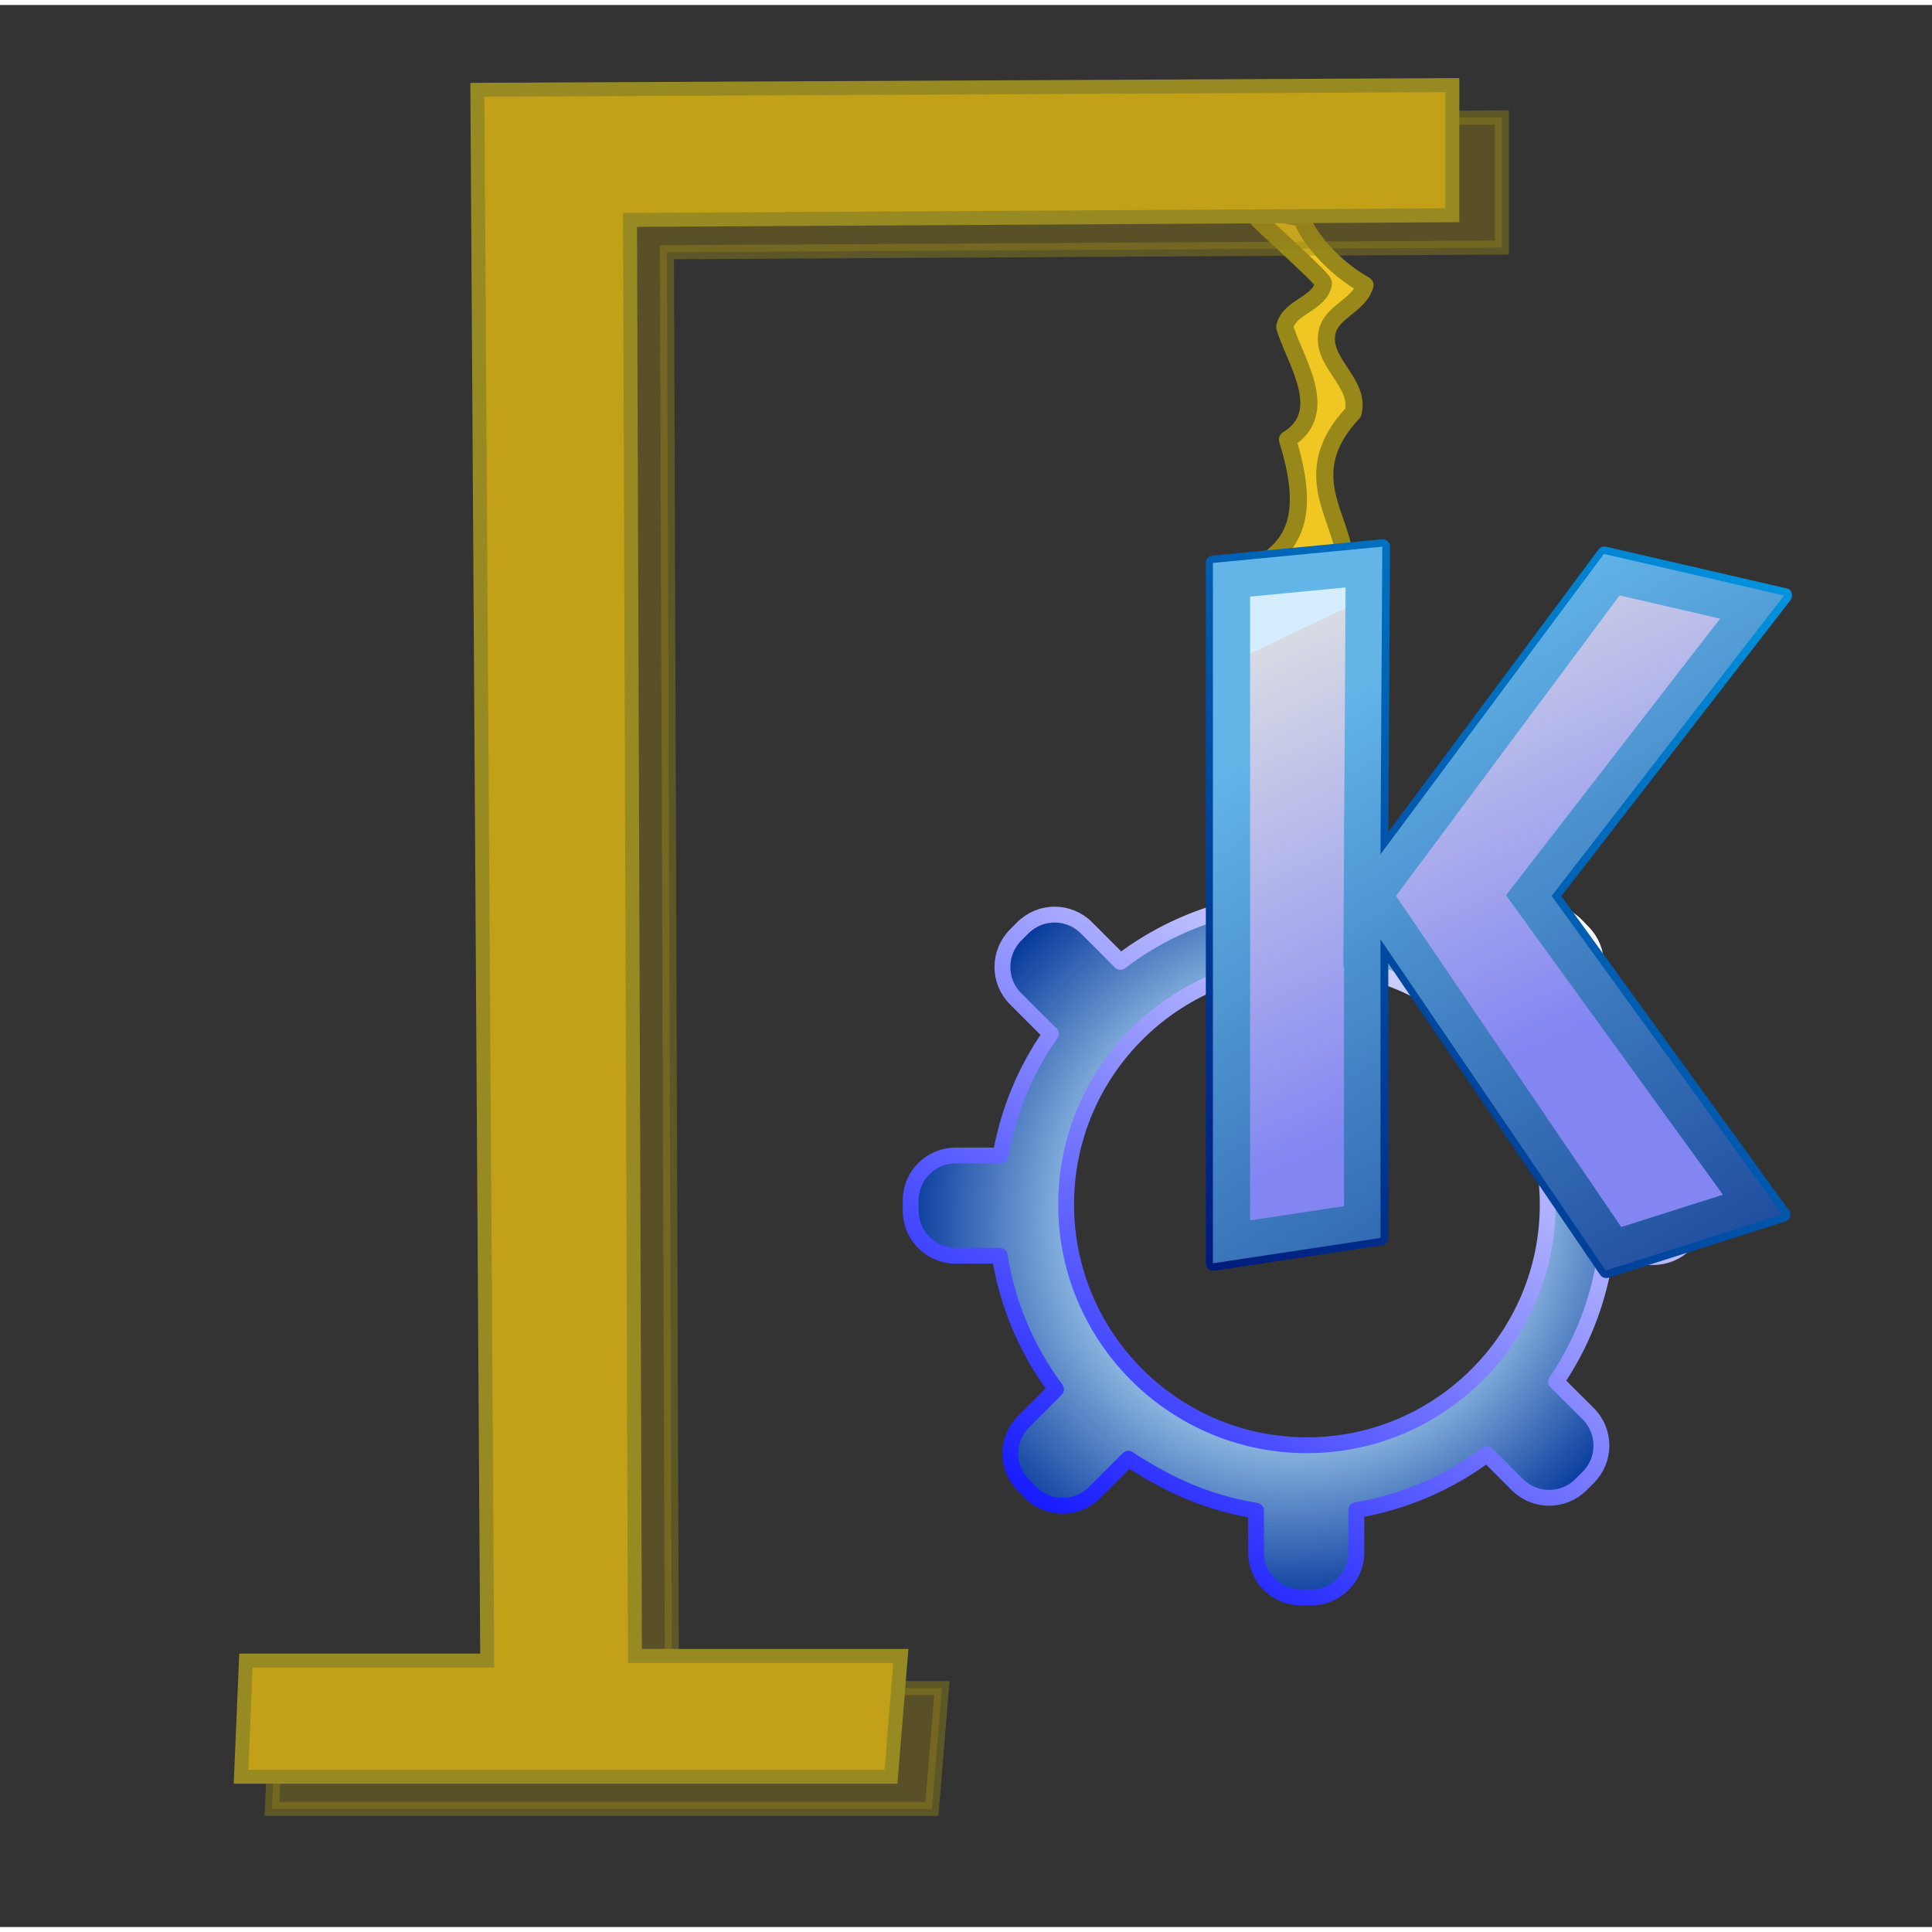 <?xml version="1.0" encoding="UTF-8" standalone="no"?>
<!-- Created with Inkscape (http://www.inkscape.org/) -->
<svg
   xmlns:dc="http://purl.org/dc/elements/1.1/"
   xmlns:cc="http://web.resource.org/cc/"
   xmlns:rdf="http://www.w3.org/1999/02/22-rdf-syntax-ns#"
   xmlns:svg="http://www.w3.org/2000/svg"
   xmlns="http://www.w3.org/2000/svg"
   xmlns:xlink="http://www.w3.org/1999/xlink"
   xmlns:sodipodi="http://sodipodi.sourceforge.net/DTD/sodipodi-0.dtd"
   xmlns:inkscape="http://www.inkscape.org/namespaces/inkscape"
   version="1.0"
   x="0"
   y="0"
   width="256"
   height="256"
   viewBox="0 0 225 223.837"
   id="svg1"
   xml:space="preserve"
   sodipodi:version="0.32"
   inkscape:version="0.44"
   sodipodi:docname="khang.svg"
   sodipodi:docbase="/media/disk-hda3/svg1"><rect x="0" y="0" width="225" height="223.837" fill="#333333" stroke="none"/>
<sodipodi:namedview
   id="base"
   pagecolor="#ffffff"
   bordercolor="#666666"
   borderopacity="1.0"
   inkscape:pageopacity="0.0"
   inkscape:pageshadow="2"
   inkscape:zoom="2.046875"
   inkscape:cx="225.84105"
   inkscape:cy="128"
   inkscape:window-width="1008"
   inkscape:window-height="738"
   inkscape:window-x="0"
   inkscape:window-y="0"
   inkscape:current-layer="svg1"
   width="256px"
   height="256px" />
<defs
   id="defs300"><linearGradient
   inkscape:collect="always"
   id="linearGradient2881"><stop
     style="stop-color:#0005ff;stop-opacity:1;"
     offset="0"
     id="stop2883" /><stop
     style="stop-color:white;stop-opacity:1"
     offset="1"
     id="stop2885" /></linearGradient><linearGradient
   gradientUnits="userSpaceOnUse"
   id="linearGradient2835"
   y2="172.186"
   x2="56.764"
   y1="112.932"
   x1="116.019">
						<stop
   id="stop2837"
   offset="0.45"
   style="stop-color:#8792e9;stop-opacity:1" />



						

						

						

						<stop
   id="stop2839"
   offset="1"
   style="stop-color:#2f4de4;stop-opacity:1" />



						<midPointStop
   id="midPointStop2841"
   style="stop-color:#FFFFFF"
   offset="0.45" />



						<midPointStop
   id="midPointStop2843"
   style="stop-color:#FFFFFF"
   offset="0.75" />



						<midPointStop
   id="midPointStop2845"
   style="stop-color:#D4EEFF"
   offset="1" />



					</linearGradient>
			
		
				<linearGradient
   x1="217.866"
   y1="217.285"
   x2="7.135"
   y2="6.554"
   id="path1065_2_"
   gradientUnits="userSpaceOnUse"
   gradientTransform="translate(252.365,-17.007)">
					<stop
   style="stop-color:#3c5c82;stop-opacity:1;"
   offset="0"
   id="stop85" />



					<stop
   style="stop-color:#001b7b;stop-opacity:1;"
   offset="1"
   id="stop87" />



					<midPointStop
   offset="0"
   style="stop-color:#0053BD"
   id="midPointStop89" />



					<midPointStop
   offset="0.5"
   style="stop-color:#0053BD"
   id="midPointStop91" />



					<midPointStop
   offset="1"
   style="stop-color:#00008D"
   id="midPointStop93" />



				</linearGradient>



				
				<linearGradient
   x1="214.274"
   y1="213.715"
   x2="10.728"
   y2="10.168"
   id="XMLID_1_"
   gradientUnits="userSpaceOnUse">
					<stop
   style="stop-color:#0068c6;stop-opacity:1;"
   offset="0"
   id="stop100" />



					<stop
   style="stop-color:#3c5cb2;stop-opacity:1;"
   offset="1"
   id="stop102" />



					<midPointStop
   offset="0"
   style="stop-color:#0066CC"
   id="midPointStop104" />



					<midPointStop
   offset="0.5"
   style="stop-color:#0066CC"
   id="midPointStop106" />



					<midPointStop
   offset="1"
   style="stop-color:#0053BD"
   id="midPointStop108" />



				</linearGradient>



				
				
				<linearGradient
   x1="112.5"
   y1="211.022"
   x2="112.5"
   y2="12.814"
   id="path1067_2_"
   gradientUnits="userSpaceOnUse">
					<stop
   style="stop-color:#418ade;stop-opacity:1;"
   offset="0"
   id="stop117" />



					

					

					

					

					

					

					

					<stop
   style="stop-color:#a4cdec;stop-opacity:1;"
   offset="0.5"
   id="stop133" />



					

					

					

					

					

					

					

					<stop
   style="stop-color:#003399;stop-opacity:1;"
   offset="1"
   id="stop149" />



					<midPointStop
   offset="0"
   style="stop-color:#0099FF"
   id="midPointStop151" />



					<midPointStop
   offset="0.25"
   style="stop-color:#0099FF"
   id="midPointStop153" />



					<midPointStop
   offset="0.5"
   style="stop-color:#B0D9FF"
   id="midPointStop155" />



					<midPointStop
   offset="0.75"
   style="stop-color:#B0D9FF"
   id="midPointStop157" />



					<midPointStop
   offset="1"
   style="stop-color:#003399"
   id="midPointStop159" />



				</linearGradient>



				
				
					<radialGradient
   cx="-1.366"
   cy="223.935"
   r="299.156"
   fx="-1.366"
   fy="223.935"
   id="XMLID_2_"
   gradientUnits="userSpaceOnUse">
					<stop
   style="stop-color:#ffffff;stop-opacity:1;"
   offset="0"
   id="stop166" />



					<stop
   style="stop-color:#418ade;stop-opacity:1;"
   offset="0.45"
   id="stop168" />



					<stop
   style="stop-color:#3c5cb2;stop-opacity:1;"
   offset="0.75"
   id="stop170" />



					<stop
   style="stop-color:#0068c6;stop-opacity:1;"
   offset="1"
   id="stop172" />



					<midPointStop
   offset="0"
   style="stop-color:#FFFFFF"
   id="midPointStop174" />



					<midPointStop
   offset="0.5"
   style="stop-color:#FFFFFF"
   id="midPointStop176" />



					<midPointStop
   offset="0.45"
   style="stop-color:#0083D7"
   id="midPointStop178" />



					<midPointStop
   offset="0.5"
   style="stop-color:#0083D7"
   id="midPointStop180" />



					<midPointStop
   offset="0.75"
   style="stop-color:#0053BD"
   id="midPointStop182" />



					<midPointStop
   offset="0.5"
   style="stop-color:#0053BD"
   id="midPointStop184" />



					<midPointStop
   offset="1"
   style="stop-color:#0066CC"
   id="midPointStop186" />



				</radialGradient>



				
				<linearGradient
   x1="112.499"
   y1="6.137"
   x2="112.499"
   y2="129.347"
   id="path1082_2_"
   gradientUnits="userSpaceOnUse">
					<stop
   style="stop-color:#ffffff;stop-opacity:1;"
   offset="0"
   id="stop193" />



					<stop
   style="stop-color:#0093dd;stop-opacity:0;"
   offset="1"
   id="stop195" />



					<midPointStop
   offset="0"
   style="stop-color:#FFFFFF"
   id="midPointStop197" />



					<midPointStop
   offset="0.5"
   style="stop-color:#FFFFFF"
   id="midPointStop199" />



					<midPointStop
   offset="1"
   style="stop-color:#000000"
   id="midPointStop201" />



				</linearGradient>



				
				
			
					<linearGradient
   x1="87.311"
   y1="141.654"
   x2="193.384"
   y2="35.581"
   id="XMLID_3_"
   gradientUnits="userSpaceOnUse"
   gradientTransform="matrix(0.69,0,0,0.693,75.262,43.822)">
						<stop
   style="stop-color:#001b7b;stop-opacity:1;"
   offset="0.006"
   id="stop210" />



						

						

						

						

						

						

						<stop
   style="stop-color:#0093dd;stop-opacity:1;"
   offset="1"
   id="stop224" />



						<midPointStop
   offset="0.006"
   style="stop-color:#003399"
   id="midPointStop226" />



						<midPointStop
   offset="0.25"
   style="stop-color:#003399"
   id="midPointStop228" />



						<midPointStop
   offset="1"
   style="stop-color:#57ADFF"
   id="midPointStop230" />



					</linearGradient>



					

					

					<linearGradient
   x1="94.525"
   y1="133.656"
   x2="184.725"
   y2="43.457"
   id="XMLID_4_"
   gradientUnits="userSpaceOnUse">
						<stop
   style="stop-color:#ffffff;stop-opacity:1;"
   offset="0"
   id="stop239" />



						<stop
   style="stop-color:#fcfeff;stop-opacity:1;"
   offset="0.317"
   id="stop241" />



						<stop
   style="stop-color:#f2faff;stop-opacity:1;"
   offset="0.571"
   id="stop243" />



						<stop
   style="stop-color:#e1f3ff;stop-opacity:1;"
   offset="0.803"
   id="stop245" />



						<stop
   style="stop-color:#ccebff;stop-opacity:1;"
   offset="1"
   id="stop247" />



						<midPointStop
   offset="0"
   style="stop-color:#FFFFFF"
   id="midPointStop249" />



						<midPointStop
   offset="0.75"
   style="stop-color:#FFFFFF"
   id="midPointStop251" />



						<midPointStop
   offset="1"
   style="stop-color:#CCEBFF"
   id="midPointStop253" />



					</linearGradient>



					

					<linearGradient
   x1="126.858"
   y1="102.091"
   x2="51.483"
   y2="177.466"
   id="XMLID_5_"
   gradientUnits="userSpaceOnUse">
						<stop
   style="stop-color:#63b5e8;stop-opacity:1;"
   offset="0"
   id="stop260" />



						<stop
   style="stop-color:#001b7b;stop-opacity:1;"
   offset="1"
   id="stop262" />



						<midPointStop
   offset="0"
   style="stop-color:#57ADFF"
   id="midPointStop264" />



						<midPointStop
   offset="0.5"
   style="stop-color:#57ADFF"
   id="midPointStop266" />



						<midPointStop
   offset="1"
   style="stop-color:#003399"
   id="midPointStop268" />



					</linearGradient>



					

					

					<linearGradient
   x1="116.019"
   y1="112.932"
   x2="56.764"
   y2="172.186"
   id="XMLID_6_"
   gradientUnits="userSpaceOnUse">
						<stop
   style="stop-color:#8385f3;stop-opacity:1"
   offset="0.45"
   id="stop277" />



						

						

						

						<stop
   style="stop-color:#d8dbe4;stop-opacity:1"
   offset="1"
   id="stop285" />



						<midPointStop
   offset="0.45"
   style="stop-color:#FFFFFF"
   id="midPointStop287" />



						<midPointStop
   offset="0.75"
   style="stop-color:#FFFFFF"
   id="midPointStop289" />



						<midPointStop
   offset="1"
   style="stop-color:#D4EEFF"
   id="midPointStop291" />



					</linearGradient>



					

				<linearGradient
   x1="92.05"
   y1="109.932"
   x2="-35.71"
   y2="216.77"
   id="linearGradient3301"
   xlink:href="#linearGradient2835"
   gradientUnits="userSpaceOnUse"
   gradientTransform="matrix(0.69,0,0,0.693,189.909,54.557)" />

<linearGradient
   x1="197.533"
   y1="163.161"
   x2="134.447"
   y2="30.315"
   id="linearGradient3302"
   xlink:href="#XMLID_6_"
   gradientUnits="userSpaceOnUse"
   gradientTransform="matrix(0.69,0,0,0.693,75.262,43.822)" />

<linearGradient
   inkscape:collect="always"
   xlink:href="#XMLID_5_"
   id="linearGradient2861"
   x1="129.107"
   y1="44.728"
   x2="218.382"
   y2="190.112"
   gradientUnits="userSpaceOnUse" /><linearGradient
   inkscape:collect="always"
   xlink:href="#linearGradient2881"
   id="linearGradient2887"
   x1="409.699"
   y1="167.632"
   x2="306.979"
   y2="49.851"
   gradientUnits="userSpaceOnUse"
   gradientTransform="translate(133.54,18.893)" /><radialGradient
   inkscape:collect="always"
   xlink:href="#path1067_2_"
   id="radialGradient2897"
   cx="365.412"
   cy="101.711"
   fx="365.412"
   fy="101.711"
   r="68.773"
   gradientTransform="matrix(0.455,-0.539,0.515,0.435,-66.784,292.942)"
   gradientUnits="userSpaceOnUse" /><linearGradient
   inkscape:collect="always"
   xlink:href="#linearGradient2881"
   id="linearGradient2905"
   x1="324.12"
   y1="172.56"
   x2="411.427"
   y2="47.179"
   gradientUnits="userSpaceOnUse"
   gradientTransform="matrix(0.68,0,0,0.68,-96.656,70.853)" /></defs>




	

		

















<path
   style="opacity:1;fill:url(#radialGradient2897);fill-opacity:1;stroke:url(#linearGradient2905);stroke-width:1.847;stroke-linecap:round;stroke-linejoin:round;stroke-miterlimit:4;stroke-dasharray:none;stroke-dashoffset:0;stroke-opacity:1"
   d="M 151.12,94.622 C 148.207,94.622 145.851,96.959 145.851,99.872 L 145.851,104.711 C 140.811,105.585 136.132,107.527 132.063,110.297 C 131.593,110.618 131.134,110.946 130.68,111.288 C 130.616,111.336 130.557,111.389 130.494,111.437 C 130.482,111.425 130.468,111.412 130.456,111.4 L 126.533,107.476 C 124.473,105.417 121.175,105.417 119.115,107.476 L 118.293,108.298 C 116.234,110.358 116.215,113.675 118.275,115.734 L 122.198,119.658 C 122.256,119.716 122.325,119.753 122.385,119.807 C 119.35,124.126 117.393,128.989 116.518,133.988 L 111.306,133.988 C 108.393,133.988 106.056,136.325 106.056,139.238 L 106.056,140.396 C 106.056,143.309 108.393,145.665 111.306,145.665 L 116.425,145.665 C 117.298,151.183 119.49,156.529 122.983,161.21 L 119.209,164.984 C 117.149,167.044 117.149,170.342 119.209,172.401 L 120.012,173.223 C 122.072,175.283 125.407,175.302 127.467,173.242 L 131.39,169.319 C 131.397,169.312 131.403,169.306 131.409,169.3 C 132.145,169.803 132.905,170.26 133.67,170.701 C 134.075,170.935 134.472,171.176 134.884,171.392 C 138.367,173.326 142.203,174.691 146.281,175.353 L 146.281,180.211 C 146.281,183.124 148.618,185.461 151.531,185.461 L 152.69,185.461 C 155.602,185.461 157.958,183.124 157.958,180.211 L 157.958,175.297 C 163.587,174.336 168.779,172.067 173.167,168.777 L 176.698,172.308 C 178.758,174.367 182.074,174.368 184.134,172.308 L 184.956,171.486 C 187.016,169.426 187.016,166.109 184.956,164.05 L 181.219,160.332 C 184.122,156.068 186.11,151.133 186.918,145.815 C 186.936,145.815 186.955,145.815 186.974,145.815 L 192.523,145.815 C 195.436,145.815 197.773,143.477 197.773,140.565 L 197.773,139.406 C 197.773,136.494 195.435,134.138 192.523,134.138 L 186.974,134.138 C 186.93,134.138 186.887,134.15 186.843,134.156 C 185.99,128.579 183.821,123.438 180.677,119.041 L 184.321,115.398 C 186.38,113.338 186.38,110.022 184.321,107.962 L 183.517,107.14 C 181.458,105.08 178.122,105.08 176.063,107.14 L 172.419,110.783 C 168.08,107.685 163.015,105.536 157.529,104.655 L 157.529,99.872 C 157.529,96.959 155.191,94.622 152.278,94.622 L 151.12,94.622 z M 152.204,111.643 C 167.682,111.643 180.248,124.208 180.248,139.687 C 180.248,155.165 167.682,167.73 152.204,167.73 C 136.725,167.73 124.16,155.165 124.16,139.687 C 124.16,124.208 136.725,111.643 152.204,111.643 z "
   id="path1957" /><path
   style="opacity:1;fill:#f0c722;fill-opacity:1;stroke:#978819;stroke-width:1.995;stroke-linecap:square;stroke-linejoin:round;stroke-miterlimit:4;stroke-dasharray:none;stroke-opacity:1"
   id="path3772"
   d="M 151.724,24.873 C 151.556,25.478 154.064,29.848 158.965,32.623 C 158.303,34.993 155.092,35.665 154.565,38.068 C 153.737,41.626 158.477,43.943 157.583,47.484 C 150.773,54.674 156.635,60.012 156.517,64.571 C 146.236,66.954 155.112,70.714 154.755,73.829 L 150.454,73.412 C 151.315,70.339 146.685,67.981 147.337,64.856 C 151.577,62.122 152.156,57.795 149.94,50.612 C 155.217,47.409 150.623,41.151 149.62,37.476 C 150.154,35.103 153.731,34.819 154.128,32.414 C 154.214,31.815 145.14,24.074 145.239,23.479 L 151.724,24.873 z "
   sodipodi:nodetypes="ccccccccccccc" /><path
   d="M 160.945,62.226 L 141.209,64.122 C 140.768,64.166 140.431,64.537 140.431,64.982 L 140.431,146.553 C 140.431,146.804 140.541,147.043 140.73,147.206 C 140.92,147.371 141.171,147.443 141.418,147.406 L 160.946,144.454 C 161.365,144.391 161.678,144.028 161.678,143.601 C 161.678,143.601 161.678,116.339 161.678,111.615 C 164.452,115.692 186.352,147.884 186.352,147.884 C 186.565,148.198 186.96,148.334 187.321,148.219 L 207.896,141.685 C 208.159,141.601 208.366,141.395 208.453,141.132 C 208.482,141.043 208.497,140.952 208.497,140.863 C 208.497,140.682 208.44,140.505 208.331,140.355 C 208.331,140.355 182.576,104.801 181.837,103.782 C 182.607,102.787 208.527,69.305 208.527,69.305 C 208.645,69.152 208.706,68.965 208.706,68.776 C 208.706,68.678 208.691,68.581 208.657,68.487 C 208.559,68.209 208.326,68.001 208.039,67.935 L 187.046,63.088 C 186.714,63.012 186.368,63.139 186.164,63.412 C 186.164,63.412 164.453,92.589 161.691,96.301 C 161.718,91.797 161.886,63.087 161.886,63.085 C 161.886,62.842 161.785,62.611 161.607,62.448 C 161.427,62.284 161.188,62.203 160.945,62.226 z "
   style="fill:url(#XMLID_3_)"
   id="path233" />

<polygon
   points="95.642,148.226 95.642,30.53 124.228,27.793 123.925,79.494 161.637,29.011 192.048,36.004 152.815,86.487 191.742,140.015 161.94,149.442 123.927,93.787 123.927,143.966 95.642,148.226 "
   style="fill:url(#linearGradient2861);fill-opacity:1"
   id="path5692_1_"
   transform="matrix(0.69,0,0,0.693,75.262,43.822)" />

<path
   d="M 145.587,68.901 C 145.587,75.546 145.587,133.166 145.587,141.542 C 149.717,140.918 153.193,140.393 156.522,139.889 C 156.522,134.552 156.522,116.404 156.522,111.895 C 156.521,111.897 156.445,112 156.445,112 C 156.445,112 156.522,98.761 156.522,98.76 C 156.522,97.192 156.522,94.862 156.522,94.862 L 156.545,94.896 C 156.576,89.533 156.667,74.082 156.704,67.833 C 152.65,68.222 149.102,68.563 145.587,68.901 z M 164.258,101.498 C 164.258,101.498 163.144,102.996 162.575,103.76 C 163.206,104.687 185.686,137.728 188.809,142.319 C 191.795,141.37 195.916,140.061 200.654,138.556 C 195.35,131.235 175.388,103.678 175.388,103.678 C 175.388,103.678 194.392,79.128 200.325,71.464 C 195.296,70.304 191.266,69.373 188.62,68.761 C 185.684,72.704 164.258,101.498 164.258,101.498 z "
   style="fill:url(#linearGradient3302);fill-opacity:1"
   id="path256" />









	<path
   style="opacity:0.418;fill:#917918;fill-opacity:1;fill-rule:evenodd;stroke:#978819;stroke-width:1.637;stroke-linecap:butt;stroke-linejoin:miter;stroke-miterlimit:4;stroke-dasharray:none;stroke-opacity:1"
   d="M 32.253,196.56 L 60.784,196.56 L 59.62,13.637 L 174.908,13.095 L 174.908,28.249 L 77.67,28.79 L 78.252,196.019 L 109.695,196.019 L 108.53,210.09 L 31.671,210.09 L 32.253,196.56 z "
   id="path2883"
   sodipodi:nodetypes="ccccccccccc" /><path
   sodipodi:nodetypes="ccccccccccc"
   id="path3770"
   d="M 28.641,192.808 L 56.741,192.808 L 55.594,9.873 L 169.14,9.332 L 169.14,24.486 L 73.371,25.028 L 73.945,192.267 L 104.912,192.267 L 103.765,206.339 L 28.067,206.339 L 28.641,192.808 z "
   style="fill:#c2a017;fill-opacity:1;fill-rule:evenodd;stroke:#988a22;stroke-width:1.625;stroke-linecap:butt;stroke-linejoin:miter;stroke-miterlimit:4;stroke-dasharray:none;stroke-opacity:1" /></svg>